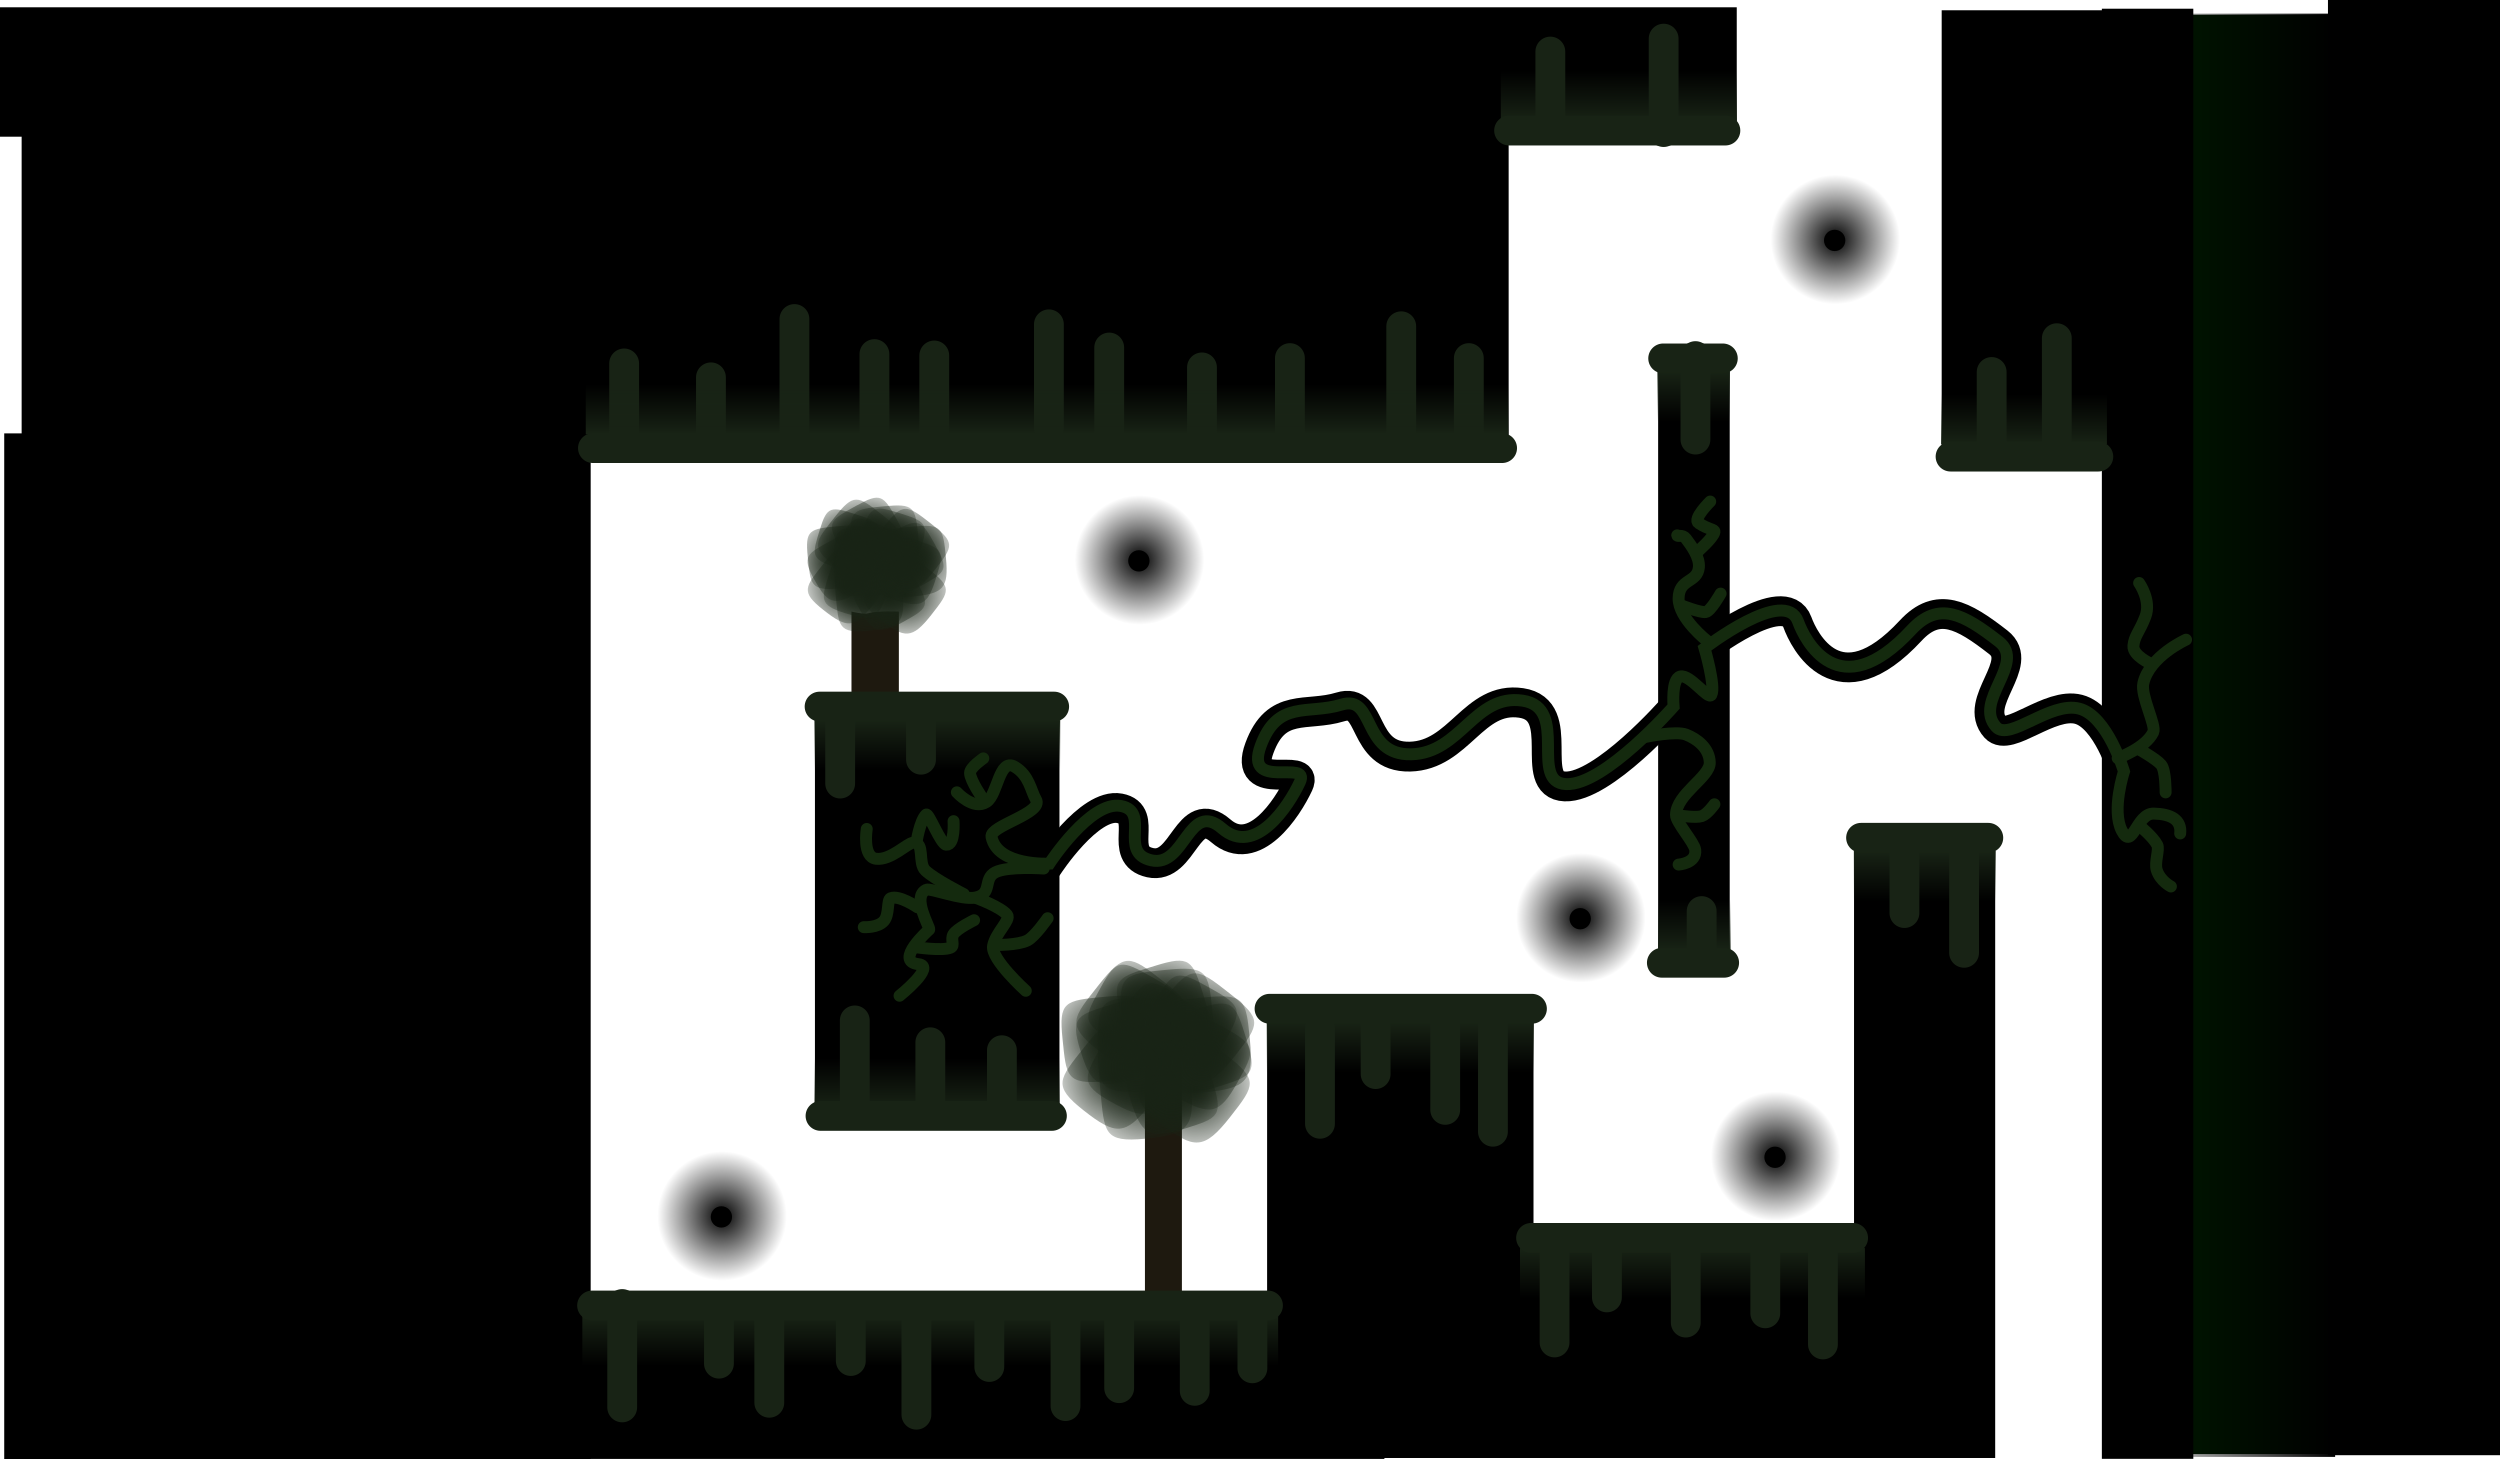<svg version="1.1" xmlns="http://www.w3.org/2000/svg" xmlns:xlink="http://www.w3.org/1999/xlink" width="628.78" height="367.018" viewBox="0,0,628.78,367.018"><defs><radialGradient cx="87.218" cy="143.021" r="13.56" gradientUnits="userSpaceOnUse" id="color-1"><stop offset="0" stop-color="#182315"/><stop offset="1" stop-color="#182315" stop-opacity="0"/></radialGradient><radialGradient cx="85.408" cy="135.808" r="13.551" gradientUnits="userSpaceOnUse" id="color-2"><stop offset="0" stop-color="#182315"/><stop offset="1" stop-color="#182315" stop-opacity="0"/></radialGradient><radialGradient cx="92.251" cy="136.917" r="14.093" gradientUnits="userSpaceOnUse" id="color-3"><stop offset="0" stop-color="#182315"/><stop offset="1" stop-color="#182315" stop-opacity="0"/></radialGradient><radialGradient cx="101.749" cy="145.211" r="14.093" gradientUnits="userSpaceOnUse" id="color-4"><stop offset="0" stop-color="#182315"/><stop offset="1" stop-color="#182315" stop-opacity="0"/></radialGradient><radialGradient cx="102.576" cy="133.967" r="14.093" gradientUnits="userSpaceOnUse" id="color-5"><stop offset="0" stop-color="#182315"/><stop offset="1" stop-color="#182315" stop-opacity="0"/></radialGradient><radialGradient cx="90.175" cy="131.652" r="14.093" gradientUnits="userSpaceOnUse" id="color-6"><stop offset="0" stop-color="#182315"/><stop offset="1" stop-color="#182315" stop-opacity="0"/></radialGradient><radialGradient cx="96.727" cy="131.754" r="14.093" gradientUnits="userSpaceOnUse" id="color-7"><stop offset="0" stop-color="#182315"/><stop offset="1" stop-color="#182315" stop-opacity="0"/></radialGradient><radialGradient cx="92.759" cy="145.478" r="14.093" gradientUnits="userSpaceOnUse" id="color-8"><stop offset="0" stop-color="#182315"/><stop offset="1" stop-color="#182315" stop-opacity="0"/></radialGradient><radialGradient cx="103.672" cy="136.88" r="14.093" gradientUnits="userSpaceOnUse" id="color-9"><stop offset="0" stop-color="#182315"/><stop offset="1" stop-color="#182315" stop-opacity="0"/></radialGradient><radialGradient cx="154.822" cy="266.713" r="18.39" gradientUnits="userSpaceOnUse" id="color-10"><stop offset="0" stop-color="#182315"/><stop offset="1" stop-color="#182315" stop-opacity="0"/></radialGradient><radialGradient cx="152.368" cy="256.93" r="18.378" gradientUnits="userSpaceOnUse" id="color-11"><stop offset="0" stop-color="#182315"/><stop offset="1" stop-color="#182315" stop-opacity="0"/></radialGradient><radialGradient cx="161.648" cy="258.436" r="19.112" gradientUnits="userSpaceOnUse" id="color-12"><stop offset="0" stop-color="#182315"/><stop offset="1" stop-color="#182315" stop-opacity="0"/></radialGradient><radialGradient cx="174.529" cy="269.683" r="19.112" gradientUnits="userSpaceOnUse" id="color-13"><stop offset="0" stop-color="#182315"/><stop offset="1" stop-color="#182315" stop-opacity="0"/></radialGradient><radialGradient cx="175.65" cy="254.434" r="19.112" gradientUnits="userSpaceOnUse" id="color-14"><stop offset="0" stop-color="#182315"/><stop offset="1" stop-color="#182315" stop-opacity="0"/></radialGradient><radialGradient cx="158.832" cy="251.295" r="19.112" gradientUnits="userSpaceOnUse" id="color-15"><stop offset="0" stop-color="#182315"/><stop offset="1" stop-color="#182315" stop-opacity="0"/></radialGradient><radialGradient cx="167.718" cy="251.433" r="19.112" gradientUnits="userSpaceOnUse" id="color-16"><stop offset="0" stop-color="#182315"/><stop offset="1" stop-color="#182315" stop-opacity="0"/></radialGradient><radialGradient cx="162.336" cy="270.045" r="19.112" gradientUnits="userSpaceOnUse" id="color-17"><stop offset="0" stop-color="#182315"/><stop offset="1" stop-color="#182315" stop-opacity="0"/></radialGradient><radialGradient cx="177.136" cy="258.384" r="19.112" gradientUnits="userSpaceOnUse" id="color-18"><stop offset="0" stop-color="#182315"/><stop offset="1" stop-color="#182315" stop-opacity="0"/></radialGradient><linearGradient x1="281.273" y1="26.148" x2="281.273" y2="13.482" gradientUnits="userSpaceOnUse" id="color-19"><stop offset="0" stop-color="#182315"/><stop offset="1" stop-color="#182315" stop-opacity="0"/></linearGradient><linearGradient x1="109.789" y1="274.538" x2="109.789" y2="261.871" gradientUnits="userSpaceOnUse" id="color-20"><stop offset="0" stop-color="#182315"/><stop offset="1" stop-color="#182315" stop-opacity="0"/></linearGradient><linearGradient x1="109.872" y1="176.871" x2="109.872" y2="189.538" gradientUnits="userSpaceOnUse" id="color-21"><stop offset="0" stop-color="#182315"/><stop offset="1" stop-color="#182315" stop-opacity="0"/></linearGradient><linearGradient x1="226.303" y1="252.871" x2="226.303" y2="265.538" gradientUnits="userSpaceOnUse" id="color-22"><stop offset="0" stop-color="#182315"/><stop offset="1" stop-color="#182315" stop-opacity="0"/></linearGradient><linearGradient x1="358.22" y1="209.774" x2="358.22" y2="222.441" gradientUnits="userSpaceOnUse" id="color-23"><stop offset="0" stop-color="#182315"/><stop offset="1" stop-color="#182315" stop-opacity="0"/></linearGradient><linearGradient x1="299.795" y1="309.674" x2="299.795" y2="322.341" gradientUnits="userSpaceOnUse" id="color-24"><stop offset="0" stop-color="#182315"/><stop offset="1" stop-color="#182315" stop-opacity="0"/></linearGradient><linearGradient x1="108.086" y1="326.674" x2="108.086" y2="339.341" gradientUnits="userSpaceOnUse" id="color-25"><stop offset="0" stop-color="#182315"/><stop offset="1" stop-color="#182315" stop-opacity="0"/></linearGradient><linearGradient x1="403.935" y1="180.686" x2="461.435" y2="180.686" gradientUnits="userSpaceOnUse" id="color-26"><stop offset="0" stop-color="#000000" stop-opacity="0"/><stop offset="1" stop-color="#000000"/></linearGradient><linearGradient x1="300.275" y1="234.663" x2="300.275" y2="221.996" gradientUnits="userSpaceOnUse" id="color-27"><stop offset="0" stop-color="#182315"/><stop offset="1" stop-color="#182315" stop-opacity="0"/></linearGradient><linearGradient x1="300.086" y1="89.144" x2="300.086" y2="101.811" gradientUnits="userSpaceOnUse" id="color-28"><stop offset="0" stop-color="#182315"/><stop offset="1" stop-color="#182315" stop-opacity="0"/></linearGradient><radialGradient cx="160.734" cy="136.604" r="16.278" gradientUnits="userSpaceOnUse" id="color-29"><stop offset="0" stop-color="#000000"/><stop offset="1" stop-color="#000000" stop-opacity="0"/></radialGradient><radialGradient cx="55.734" cy="301.604" r="16.278" gradientUnits="userSpaceOnUse" id="color-30"><stop offset="0" stop-color="#000000"/><stop offset="1" stop-color="#000000" stop-opacity="0"/></radialGradient><radialGradient cx="271.734" cy="226.604" r="16.278" gradientUnits="userSpaceOnUse" id="color-31"><stop offset="0" stop-color="#000000"/><stop offset="1" stop-color="#000000" stop-opacity="0"/></radialGradient><radialGradient cx="335.734" cy="56.004" r="16.278" gradientUnits="userSpaceOnUse" id="color-32"><stop offset="0" stop-color="#000000"/><stop offset="1" stop-color="#000000" stop-opacity="0"/></radialGradient><radialGradient cx="320.734" cy="286.604" r="16.278" gradientUnits="userSpaceOnUse" id="color-33"><stop offset="0" stop-color="#000000"/><stop offset="1" stop-color="#000000" stop-opacity="0"/></radialGradient><linearGradient x1="383.186" y1="107.504" x2="383.186" y2="94.837" gradientUnits="userSpaceOnUse" id="color-34"><stop offset="0" stop-color="#182315"/><stop offset="1" stop-color="#182315" stop-opacity="0"/></linearGradient><linearGradient x1="137.465" y1="105.023" x2="137.465" y2="92.357" gradientUnits="userSpaceOnUse" id="color-35"><stop offset="0" stop-color="#182315"/><stop offset="1" stop-color="#182315" stop-opacity="0"/></linearGradient><radialGradient cx="86.139" cy="138.488" r="12.367" gradientUnits="userSpaceOnUse" id="color-36"><stop offset="0" stop-color="#182315"/><stop offset="1" stop-color="#182315" stop-opacity="0"/></radialGradient><radialGradient cx="87.164" cy="131.784" r="12.359" gradientUnits="userSpaceOnUse" id="color-37"><stop offset="0" stop-color="#182315"/><stop offset="1" stop-color="#182315" stop-opacity="0"/></radialGradient><radialGradient cx="92.527" cy="135.133" r="12.853" gradientUnits="userSpaceOnUse" id="color-38"><stop offset="0" stop-color="#182315"/><stop offset="1" stop-color="#182315" stop-opacity="0"/></radialGradient><radialGradient cx="97.586" cy="145.46" r="12.853" gradientUnits="userSpaceOnUse" id="color-39"><stop offset="0" stop-color="#182315"/><stop offset="1" stop-color="#182315" stop-opacity="0"/></radialGradient><radialGradient cx="102.251" cy="136.297" r="12.853" gradientUnits="userSpaceOnUse" id="color-40"><stop offset="0" stop-color="#182315"/><stop offset="1" stop-color="#182315" stop-opacity="0"/></radialGradient><radialGradient cx="92.639" cy="129.972" r="12.853" gradientUnits="userSpaceOnUse" id="color-41"><stop offset="0" stop-color="#182315"/><stop offset="1" stop-color="#182315" stop-opacity="0"/></radialGradient><radialGradient cx="98.114" cy="132.371" r="12.853" gradientUnits="userSpaceOnUse" id="color-42"><stop offset="0" stop-color="#182315"/><stop offset="1" stop-color="#182315" stop-opacity="0"/></radialGradient><radialGradient cx="89.931" cy="142.511" r="12.853" gradientUnits="userSpaceOnUse" id="color-43"><stop offset="0" stop-color="#182315"/><stop offset="1" stop-color="#182315" stop-opacity="0"/></radialGradient><radialGradient cx="102.144" cy="139.133" r="12.853" gradientUnits="userSpaceOnUse" id="color-44"><stop offset="0" stop-color="#182315"/><stop offset="1" stop-color="#182315" stop-opacity="0"/></radialGradient><radialGradient cx="155.99" cy="257.891" r="16.34" gradientUnits="userSpaceOnUse" id="color-45"><stop offset="0" stop-color="#182315"/><stop offset="1" stop-color="#182315" stop-opacity="0"/></radialGradient><radialGradient cx="159.129" cy="249.497" r="16.33" gradientUnits="userSpaceOnUse" id="color-46"><stop offset="0" stop-color="#182315"/><stop offset="1" stop-color="#182315" stop-opacity="0"/></radialGradient><radialGradient cx="165.158" cy="255.279" r="16.983" gradientUnits="userSpaceOnUse" id="color-47"><stop offset="0" stop-color="#182315"/><stop offset="1" stop-color="#182315" stop-opacity="0"/></radialGradient><radialGradient cx="168.908" cy="270.003" r="16.983" gradientUnits="userSpaceOnUse" id="color-48"><stop offset="0" stop-color="#182315"/><stop offset="1" stop-color="#182315" stop-opacity="0"/></radialGradient><radialGradient cx="177.42" cy="259.414" r="16.983" gradientUnits="userSpaceOnUse" id="color-49"><stop offset="0" stop-color="#182315"/><stop offset="1" stop-color="#182315" stop-opacity="0"/></radialGradient><radialGradient cx="166.7" cy="248.634" r="16.983" gradientUnits="userSpaceOnUse" id="color-50"><stop offset="0" stop-color="#182315"/><stop offset="1" stop-color="#182315" stop-opacity="0"/></radialGradient><radialGradient cx="173.131" cy="253.217" r="16.983" gradientUnits="userSpaceOnUse" id="color-51"><stop offset="0" stop-color="#182315"/><stop offset="1" stop-color="#182315" stop-opacity="0"/></radialGradient><radialGradient cx="159.806" cy="264.118" r="16.983" gradientUnits="userSpaceOnUse" id="color-52"><stop offset="0" stop-color="#182315"/><stop offset="1" stop-color="#182315" stop-opacity="0"/></radialGradient><radialGradient cx="176.515" cy="263.053" r="16.983" gradientUnits="userSpaceOnUse" id="color-53"><stop offset="0" stop-color="#182315"/><stop offset="1" stop-color="#182315" stop-opacity="0"/></radialGradient></defs><g transform="translate(125.879,4.241)"><g data-paper-data="{&quot;isPaintingLayer&quot;:true}" fill-rule="nonzero" stroke-linejoin="miter" stroke-miterlimit="10" stroke-dasharray="" stroke-dashoffset="0" style="mix-blend-mode: normal"><path d="M88.278,178.289v-28.708c0,0 3.149,0.76 4.199,0.43c2.184,-0.688 7.719,-0.43 7.719,-0.43v28.708z" fill="#1e190f" stroke="#0c0c0c" stroke-width="0" stroke-linecap="butt"/><g stroke="none" stroke-width="0" stroke-linecap="butt"><path d="M81.28,137.483c4.629,-5.887 5.55,-5.348 11.437,-0.72c5.887,4.629 5.489,5.371 0.861,11.258c-4.629,5.887 -6.472,5.783 -12.359,1.155c-5.887,-4.629 -4.568,-5.806 0.061,-11.693z" fill="url(#color-1)"/><path d="M77.29,135.894c-0.716,-6.905 0.322,-7.133 7.777,-7.797c7.455,-0.664 7.679,0.088 8.395,6.994c0.716,6.905 -0.688,8.014 -8.143,8.678c-7.455,0.664 -7.312,-0.969 -8.029,-7.874z" fill="url(#color-2)"/><path d="M83.843,136.207c0,-7.783 1.099,-7.935 8.882,-7.935c7.783,0 7.935,0.862 7.935,8.645c0,7.783 -1.573,8.882 -9.356,8.882c-7.783,0 -7.461,-1.809 -7.461,-9.593z" fill="url(#color-3)"/><path d="M95.578,139.456c4.811,-6.119 5.768,-5.559 11.887,-0.748c6.119,4.811 5.705,5.582 0.894,11.701c-4.811,6.119 -6.726,6.011 -12.845,1.2c-6.119,-4.811 -4.747,-6.034 0.064,-12.153z" fill="url(#color-4)"/><path d="M96.405,128.211c4.811,-6.119 5.768,-5.559 11.887,-0.748c6.119,4.811 5.705,5.582 0.894,11.701c-4.811,6.119 -6.726,6.011 -12.845,1.2c-6.119,-4.811 -4.747,-6.034 0.064,-12.153z" fill="url(#color-5)"/><path d="M84.004,125.896c4.811,-6.119 5.768,-5.559 11.887,-0.748c6.119,4.811 5.705,5.582 0.894,11.701c-4.811,6.119 -6.726,6.011 -12.845,1.2c-6.119,-4.811 -4.747,-6.034 0.064,-12.153z" fill="url(#color-6)"/><path d="M88.289,131.851c-0.745,-7.748 0.335,-8.003 8.082,-8.748c7.748,-0.745 7.981,0.099 8.725,7.847c0.745,7.748 -0.716,8.992 -8.463,9.737c-7.748,0.745 -7.6,-1.087 -8.345,-8.835z" fill="url(#color-7)"/><path d="M84.321,145.575c-0.745,-7.748 0.335,-8.004 8.082,-8.748c7.748,-0.745 7.981,0.099 8.725,7.847c0.745,7.748 -0.716,8.992 -8.463,9.737c-7.748,0.745 -7.6,-1.087 -8.345,-8.835z" fill="url(#color-8)"/><path d="M95.234,136.977c-0.745,-7.748 0.335,-8.004 8.082,-8.748c7.748,-0.745 7.981,0.099 8.725,7.847c0.745,7.748 -0.716,8.992 -8.463,9.737c-7.748,0.745 -7.6,-1.087 -8.345,-8.835z" fill="url(#color-9)"/></g><path d="M162.087,337.289v-84.685c0,0 2.457,2.243 3.276,1.268c1.704,-2.028 6.023,-1.268 6.023,-1.268v84.685z" fill="#1e190f" stroke="#0c0c0c" stroke-width="0" stroke-linecap="butt"/><g stroke="none" stroke-width="0" stroke-linecap="butt"><path d="M146.769,259.202c6.277,-7.984 7.526,-7.253 15.511,-0.976c7.984,6.277 7.444,7.283 1.167,15.268c-6.277,7.984 -8.776,7.843 -16.761,1.566c-7.984,-6.277 -6.194,-7.873 0.083,-15.857z" fill="url(#color-10)"/><path d="M141.358,257.048c-0.972,-9.365 0.437,-9.674 10.546,-10.574c10.11,-0.9 10.414,0.12 11.386,9.484c0.972,9.365 -0.934,10.869 -11.043,11.769c-10.11,0.9 -9.917,-1.314 -10.889,-10.679z" fill="url(#color-11)"/><path d="M150.245,257.472c0,-10.556 1.49,-10.761 12.046,-10.761c10.556,0 10.761,1.169 10.761,11.724c0,10.556 -2.133,12.046 -12.688,12.046c-10.556,0 -10.118,-2.454 -10.118,-13.009z" fill="url(#color-12)"/><path d="M166.16,261.878c6.524,-8.298 7.822,-7.538 16.12,-1.014c8.298,6.524 7.737,7.57 1.213,15.868c-6.524,8.298 -9.121,8.151 -17.419,1.627c-8.298,-6.524 -6.438,-8.183 0.086,-16.481z" fill="url(#color-13)"/><path d="M167.281,246.629c6.524,-8.298 7.822,-7.538 16.12,-1.014c8.298,6.524 7.737,7.57 1.213,15.868c-6.524,8.298 -9.121,8.151 -17.419,1.627c-8.298,-6.524 -6.438,-8.183 0.086,-16.481z" fill="url(#color-14)"/><path d="M150.463,243.489c6.524,-8.298 7.822,-7.538 16.12,-1.014c8.298,6.524 7.737,7.57 1.213,15.868c-6.524,8.298 -9.121,8.151 -17.419,1.627c-8.298,-6.524 -6.438,-8.183 0.086,-16.481z" fill="url(#color-15)"/><path d="M156.275,251.564c-1.01,-10.507 0.454,-10.854 10.961,-11.864c10.507,-1.01 10.823,0.134 11.833,10.641c1.01,10.507 -0.97,12.194 -11.477,13.204c-10.507,1.01 -10.307,-1.475 -11.317,-11.982z" fill="url(#color-16)"/><path d="M150.893,270.177c-1.01,-10.507 0.454,-10.854 10.961,-11.864c10.507,-1.01 10.823,0.134 11.833,10.641c1.01,10.507 -0.97,12.194 -11.477,13.204c-10.507,1.01 -10.307,-1.475 -11.317,-11.982z" fill="url(#color-17)"/><path d="M165.693,258.516c-1.01,-10.507 0.454,-10.854 10.961,-11.864c10.507,-1.01 10.823,0.134 11.833,10.641c1.01,10.507 -0.97,12.194 -11.477,13.204c-10.507,1.01 -10.307,-1.475 -11.317,-11.982z" fill="url(#color-18)"/></g><path d="M411.545,361.482v-362h51v362z" fill="#001e00" stroke="none" stroke-width="0" stroke-linecap="butt"/><path d="M362.978,112.213v-113.371h40.501v113.371z" fill="#000000" stroke="#000000" stroke-width="1" stroke-linecap="butt"/><path d="M-119.936,110.514v-80.486h373v80.486z" fill="#000000" stroke="#000000" stroke-width="1" stroke-linecap="butt"/><path d="M137.714,213.56c0,0 10.357,-15.933 18,-14.5c7.643,1.433 -0.83,11.777 7.667,13.667c8.497,1.89 9.345,-15.323 17.784,-8.006c8.332,7.223 16.762,-5.685 19.549,-11.661c2.788,-5.976 -14.121,2.45 -9.833,-9.167c4.287,-11.617 11.811,-7.72 20.333,-10.333c8.522,-2.613 5.038,12.774 17.5,12.5c12.462,-0.274 15.975,-15.268 28,-13.5c12.025,1.768 1.406,20.621 11,21c9.594,0.379 27,-19.5 27,-19.5" fill="none" stroke="#000000" stroke-width="7.5" stroke-linecap="round"/><path d="M-121.066,359.027v-250.517h140v250.517z" fill="#000000" stroke="#000000" stroke-width="7.5" stroke-linecap="butt"/><path d="M22.564,358.945v-33h196v33z" fill="#000000" stroke="#000000" stroke-width="7.5" stroke-linecap="butt"/><path d="M196.564,321.945v-71h59.5v71z" fill="#000000" stroke="#000000" stroke-width="7.5" stroke-linecap="butt"/><path d="M218.934,361.961v-55h125.5v55z" fill="#000000" stroke="#000000" stroke-width="1" stroke-linecap="butt"/><path d="M340.934,361.961v-157h34.5v157z" fill="#000000" stroke="#000000" stroke-width="1" stroke-linecap="butt"/><path d="M-125.379,29.64v-31.547h435.813v31.547z" fill="#000000" stroke="#000000" stroke-width="1" stroke-linecap="butt"/><path d="M83.087,274.241v-95.983h53.5v95.983z" fill="#000000" stroke="#000000" stroke-width="8" stroke-linecap="butt"/><path d="M302.662,158.961c0,0 20.292,-15.692 23.527,-6.701c1.626,4.519 10.173,21.875 28.491,2.11c6.854,-7.395 13.074,-4.053 22.044,2.942c6.919,5.396 -6.585,14.966 -0.71,21.459c3.329,3.679 13.609,-6.501 20.889,-4.611c7.11,1.845 11.264,15.802 11.264,15.802" fill="none" stroke="#000000" stroke-width="7.5" stroke-linecap="round"/><path d="M460.13,361.259v-365h42.271v365z" fill="#000000" stroke="#000000" stroke-width="1" stroke-linecap="butt"/><path d="M403.264,362.173v-363.722h22v363.722z" fill="#000000" stroke="#000000" stroke-width="1" stroke-linecap="butt"/><path d="M291.662,239.961v-155h17v155z" fill="#000000" stroke="#000000" stroke-width="1" stroke-linecap="butt"/><path d="M139.257,173.475h-59" fill="none" stroke="#182315" stroke-width="7.5" stroke-linecap="round"/><path d="M80.49,276.42h58.2" fill="none" stroke="#182315" stroke-width="7.5" stroke-linecap="round"/><path d="M193.423,249.475h66" fill="none" stroke="#182315" stroke-width="7.5" stroke-linecap="round"/><path d="M342.201,206.475h32" fill="none" stroke="#182315" stroke-width="7.5" stroke-linecap="round"/><path d="M251.918,108.464h-228.667" fill="none" stroke="#182315" stroke-width="7.5" stroke-linecap="round"/><path d="M308.075,28.593h-54.4" fill="none" stroke="#182315" stroke-width="7.5" stroke-linecap="round"/><path d="M364.709,110.599h37.167" fill="none" stroke="#182315" stroke-width="7.5" stroke-linecap="round"/><path d="M340.202,307.107h-81" fill="none" stroke="#182315" stroke-width="7.5" stroke-linecap="round"/><path d="M23.035,324.107h170" fill="none" stroke="#182315" stroke-width="7.5" stroke-linecap="round"/><path d="M310.957,13.482v12.667h-59.367v-12.667z" fill="url(#color-19)" stroke="#182315" stroke-width="0" stroke-linecap="butt"/><path d="M140.608,261.871v12.667h-61.639v-12.667z" fill="url(#color-20)" stroke="#182315" stroke-width="0" stroke-linecap="butt"/><path d="M78.97,189.538v-12.667h61.806v12.667z" fill="url(#color-21)" stroke="#182315" stroke-width="0" stroke-linecap="butt"/><path d="M192.72,265.538v-12.667h67.167v12.667z" fill="url(#color-22)" stroke="#182315" stroke-width="0" stroke-linecap="butt"/><path d="M340.386,222.441v-12.667h35.667v12.667z" fill="url(#color-23)" stroke="#182315" stroke-width="0" stroke-linecap="butt"/><path d="M256.42,322.341v-12.667h86.75v12.667z" fill="url(#color-24)" stroke="#182315" stroke-width="0" stroke-linecap="butt"/><path d="M20.586,339.341v-12.667h175v12.667z" fill="url(#color-25)" stroke="#182315" stroke-width="0" stroke-linecap="butt"/><path d="M403.935,362.186v-363h57.5v363z" data-paper-data="{&quot;index&quot;:null}" fill="url(#color-26)" stroke="none" stroke-width="0" stroke-linecap="butt"/><path d="M415.133,162.72c0,0 -4.624,-2.056 -4.431,-4.518c0.193,-2.462 1.566,-3.581 2.998,-7.314c1.576,-4.108 -1.567,-8.501 -1.567,-8.501" fill="none" stroke="#142a0e" stroke-width="3" stroke-linecap="round"/><path d="M412.133,203.387c0,0 3.46,2.771 4.561,4.881c0.595,1.139 -0.726,4.414 -0.129,6.316c0.871,2.776 3.567,4.136 3.567,4.136" fill="none" stroke="#142a0e" stroke-width="3" stroke-linecap="round"/><path d="M411.8,184.053c0,0 4.722,2.624 5.899,4.081c1.155,1.431 1.101,6.919 1.101,6.919" fill="none" stroke="#142a0e" stroke-width="3" stroke-linecap="round"/><path d="M406.74,186.445c0,0 7.024,-2.512 8.945,-6.519c0.808,-1.685 -3.211,-9.165 -2.492,-12.318c1.559,-6.839 10.747,-10.963 10.747,-10.963" fill="none" stroke="#142a0e" stroke-width="3" stroke-linecap="round"/><path d="M114.782,195.035c0,0 4.156,4.605 7.479,2.421c2.819,-1.852 3.143,-11.119 7.039,-8.861c3.72,2.157 4.09,6.114 5.368,8.241c2.057,3.424 -11.726,6.637 -11.17,9.402c1.496,7.444 14.548,6.737 14.548,6.737c0,0 10.357,-15.933 18,-14.5c7.643,1.433 -0.83,11.777 7.667,13.667c8.497,1.89 9.345,-15.323 17.784,-8.006c8.332,7.223 16.762,-5.685 19.549,-11.661c2.788,-5.976 -14.121,2.45 -9.833,-9.167c4.287,-11.617 11.811,-7.72 20.333,-10.333c8.522,-2.613 5.038,12.774 17.5,12.5c12.462,-0.274 15.975,-15.268 28,-13.5c12.025,1.768 1.406,20.621 11,21c9.594,0.379 27,-19.5 27,-19.5c0,0 -0.624,-7.002 1.708,-7.572c2.423,-0.592 7.069,5.973 7.785,4.622c1.125,-2.123 -1.712,-11.733 -1.712,-11.733c0,0 20.292,-15.692 23.527,-6.701c1.626,4.519 10.173,21.875 28.491,2.11c6.854,-7.395 13.074,-4.053 22.044,2.942c6.919,5.396 -6.585,14.966 -0.71,21.459c3.329,3.679 13.609,-6.501 20.889,-4.611c7.11,1.845 11.264,15.802 11.264,15.802c0,0 -3.214,9.75 -0.533,14.925c2.68,5.176 3.578,-4.42 8,-4.333c4.422,0.087 7.033,1.603 6.667,5" fill="none" stroke="#142a0e" stroke-width="3" stroke-linecap="round"/><path d="M292.432,85.904h15" fill="none" stroke="#182315" stroke-width="7.5" stroke-linecap="round"/><path d="M292.099,237.904h15.667" fill="none" stroke="#182315" stroke-width="7.5" stroke-linecap="round"/><path d="M309.386,221.996v12.667h-18.222v-12.667z" fill="url(#color-27)" stroke="#182315" stroke-width="0" stroke-linecap="butt"/><path d="M290.975,101.811v-12.667h18.222v12.667z" fill="url(#color-28)" stroke="#182315" stroke-width="0" stroke-linecap="butt"/><path d="M289.548,179.19l14,6.5" fill="none" stroke="none" stroke-width="0" stroke-linecap="round"/><path d="M288.316,181.045c0,0 7.362,-1.505 9.872,-0.527c2.747,1.07 5.863,3.381 5.961,7.027c0.099,3.646 -8.405,7.9 -8.5,13.167c-0.034,1.875 4.625,6.936 4.845,8.813c0.396,3.395 -4.178,3.687 -4.178,3.687" fill="none" stroke="#142a0e" stroke-width="3" stroke-linecap="round"/><path d="M305.316,198.045c0,0 -1.788,2.524 -3.174,2.977c-1.495,0.489 -5.492,-0.143 -5.492,-0.143" fill="none" stroke="#142a0e" stroke-width="3" stroke-linecap="round"/><path d="M303.559,157.002c0,0 -7.321,-5.69 -7.25,-10.75c0.071,-5.06 4.721,-3.814 5.1,-7.8c0.239,-2.507 -1.825,-5.352 -3.264,-7.25c-0.849,-1.12 -2.151,-0.381 -2.186,-0.8" fill="none" stroke="#142a0e" stroke-width="3" stroke-linecap="round"/><path d="M304.259,121.902c0,0 -4.5,4.395 -2.906,5.433c2.553,1.662 4.059,1.546 3.98,2.178c-0.184,1.474 -4.474,5.189 -4.474,5.189" fill="none" stroke="#142a0e" stroke-width="3" stroke-linecap="round"/><path d="M306.874,145.055c0,0 -2.515,4.489 -3.769,4.646c-1.397,0.175 -6.031,-1.646 -6.031,-1.646" fill="none" stroke="#142a0e" stroke-width="3" stroke-linecap="round"/><path d="M100.366,246.202c0,0 9.3,-7.43 4.744,-7.943c-6.268,-0.707 2.566,-8.573 2.711,-8.697c0.394,-0.339 -4.549,-8.261 -0.715,-10.017c1.07,-0.49 8.843,2.627 12.284,1.97c4.508,-0.862 1.877,-4.731 5.086,-6.364c3.116,-1.585 12.141,-0.948 12.141,-0.948" fill="none" stroke="#142a0e" stroke-width="3" stroke-linecap="round"/><path d="M116.534,220.639c0,0 -7.349,-3.719 -9.657,-5.926c-1.989,-1.902 -0.049,-7.129 -3.061,-7c-1.544,0.067 -5.607,4.46 -9.322,4.041c-3.533,-0.399 -2.376,-7.502 -2.376,-7.502" fill="none" stroke="#142a0e" stroke-width="3" stroke-linecap="round"/><path d="M104.616,207.702c0,0 0.804,-5.469 2.439,-7.062c0.612,-0.596 3.667,7.471 5.053,7.578c2.271,0.174 1.841,-5.932 1.841,-5.932" fill="none" stroke="#142a0e" stroke-width="3" stroke-linecap="round"/><path d="M119.866,221.702c0,0 6.02,2.207 7.551,4.156c1.006,1.281 -2.888,4.451 -3.53,7.79c-0.638,3.315 8.229,11.304 8.229,11.304" fill="none" stroke="#142a0e" stroke-width="3" stroke-linecap="round"/><path d="M103.616,234.702" fill="none" stroke="#142a0e" stroke-width="3" stroke-linecap="round"/><path d="M119.116,227.202c0,0 -4.317,2.104 -5.195,3.534c-0.793,1.291 0.41,2.893 -0.704,3.367c-2.132,0.908 -9.101,-0.151 -9.101,-0.151" fill="none" stroke="#142a0e" stroke-width="3" stroke-linecap="round"/><path d="M91.366,228.952c0,0 3.56,0.219 5.098,-1.591c1.382,-1.627 0.699,-5.279 1.666,-5.685c2.121,-0.891 6.736,2.276 6.736,2.276" fill="none" stroke="#142a0e" stroke-width="3" stroke-linecap="round"/><path d="M137.616,226.702c0,0 -3.185,4.623 -5.078,5.587c-2.401,1.223 -8.172,1.163 -8.172,1.163" fill="none" stroke="#142a0e" stroke-width="3" stroke-linecap="round"/><path d="M121.432,196.831c0,0 -3.333,-4.774 -3.333,-6.667c0,-1.404 3.333,-3.667 3.333,-3.667" fill="none" stroke="#142a0e" stroke-width="3" stroke-linecap="round"/><g stroke="none" stroke-linecap="butt"><path d="M157.876,136.828c0,-1.482 1.201,-2.683 2.683,-2.683c1.482,0 2.683,1.201 2.683,2.683c0,1.482 -1.201,2.683 -2.683,2.683c-1.482,0 -2.683,-1.201 -2.683,-2.683z" fill="#000000" stroke-width="NaN"/><path d="M144.456,136.604c0,-8.99 7.288,-16.278 16.278,-16.278c8.99,0 16.278,7.288 16.278,16.278c0,8.99 -7.288,16.278 -16.278,16.278c-8.99,0 -16.278,-7.288 -16.278,-16.278z" fill="url(#color-29)" stroke-width="0"/></g><g stroke="none" stroke-linecap="butt"><path d="M52.876,301.828c0,-1.482 1.201,-2.683 2.683,-2.683c1.482,0 2.683,1.201 2.683,2.683c0,1.482 -1.201,2.683 -2.683,2.683c-1.482,0 -2.683,-1.201 -2.683,-2.683z" fill="#000000" stroke-width="NaN"/><path d="M39.456,301.604c0,-8.99 7.288,-16.278 16.278,-16.278c8.99,0 16.278,7.288 16.278,16.278c0,8.99 -7.288,16.278 -16.278,16.278c-8.99,0 -16.278,-7.288 -16.278,-16.278z" fill="url(#color-30)" stroke-width="0"/></g><g stroke="none" stroke-linecap="butt"><path d="M268.876,226.828c0,-1.482 1.201,-2.683 2.683,-2.683c1.482,0 2.683,1.201 2.683,2.683c0,1.482 -1.201,2.683 -2.683,2.683c-1.482,0 -2.683,-1.201 -2.683,-2.683z" fill="#000000" stroke-width="NaN"/><path d="M255.456,226.604c0,-8.99 7.288,-16.278 16.278,-16.278c8.99,0 16.278,7.288 16.278,16.278c0,8.99 -7.288,16.278 -16.278,16.278c-8.99,0 -16.278,-7.288 -16.278,-16.278z" fill="url(#color-31)" stroke-width="0"/></g><g stroke="none" stroke-linecap="butt"><path d="M332.876,56.228c0,-1.482 1.201,-2.683 2.683,-2.683c1.482,0 2.683,1.201 2.683,2.683c0,1.482 -1.201,2.683 -2.683,2.683c-1.482,0 -2.683,-1.201 -2.683,-2.683z" fill="#000000" stroke-width="NaN"/><path d="M319.456,56.004c0,-8.99 7.288,-16.278 16.278,-16.278c8.99,0 16.278,7.288 16.278,16.278c0,8.99 -7.288,16.278 -16.278,16.278c-8.99,0 -16.278,-7.288 -16.278,-16.278z" fill="url(#color-32)" stroke-width="0"/></g><g stroke="none" stroke-linecap="butt"><path d="M317.876,286.828c0,-1.482 1.201,-2.683 2.683,-2.683c1.482,0 2.683,1.201 2.683,2.683c0,1.482 -1.201,2.683 -2.683,2.683c-1.482,0 -2.683,-1.201 -2.683,-2.683z" fill="#000000" stroke-width="NaN"/><path d="M304.456,286.604c0,-8.99 7.288,-16.278 16.278,-16.278c8.99,0 16.278,7.288 16.278,16.278c0,8.99 -7.288,16.278 -16.278,16.278c-8.99,0 -16.278,-7.288 -16.278,-16.278z" fill="url(#color-33)" stroke-width="0"/></g><path d="M404.036,94.837v12.667h-41.7v-12.667z" fill="url(#color-34)" stroke="#182315" stroke-width="0" stroke-linecap="butt"/><path d="M368.11,209.403v26" fill="none" stroke="#182315" stroke-width="7.5" stroke-linecap="round"/><path d="M353.11,208.903v16.5" fill="none" stroke="#182315" stroke-width="7.5" stroke-linecap="round"/><path d="M265.11,309.403v24" fill="none" stroke="#182315" stroke-width="7.5" stroke-linecap="round"/><path d="M278.277,307.57v14.5" fill="none" stroke="#182315" stroke-width="7.5" stroke-linecap="round"/><path d="M298.11,307.403v21" fill="none" stroke="#182315" stroke-width="7.5" stroke-linecap="round"/><path d="M318.11,308.07v18" fill="none" stroke="#182315" stroke-width="7.5" stroke-linecap="round"/><path d="M332.61,310.403v23.5" fill="none" stroke="#182315" stroke-width="7.5" stroke-linecap="round"/><path d="M249.61,252.903v27.5" fill="none" stroke="#182315" stroke-width="7.5" stroke-linecap="round"/><path d="M206.11,254.403v24" fill="none" stroke="#182315" stroke-width="7.5" stroke-linecap="round"/><path d="M220.11,251.403v14.5" fill="none" stroke="#182315" stroke-width="7.5" stroke-linecap="round"/><path d="M237.61,250.403v24.5" fill="none" stroke="#182315" stroke-width="7.5" stroke-linecap="round"/><path d="M302.11,235.903v-11" fill="none" stroke="#182315" stroke-width="7.5" stroke-linecap="round"/><path d="M126.11,259.903v16" fill="none" stroke="#182315" stroke-width="7.5" stroke-linecap="round"/><path d="M89.11,252.403v23" fill="none" stroke="#182315" stroke-width="7.5" stroke-linecap="round"/><path d="M108.11,257.903v17" fill="none" stroke="#182315" stroke-width="7.5" stroke-linecap="round"/><path d="M174.61,325.57v20" fill="none" stroke="#182315" stroke-width="7.5" stroke-linecap="round"/><path d="M30.61,323.736v26" fill="none" stroke="#182315" stroke-width="7.5" stroke-linecap="round"/><path d="M54.943,324.236v14.5" fill="none" stroke="#182315" stroke-width="7.5" stroke-linecap="round"/><path d="M67.607,326.07v22.5" fill="none" stroke="#182315" stroke-width="7.5" stroke-linecap="round"/><path d="M88.11,325.57v12.5" fill="none" stroke="#182315" stroke-width="7.5" stroke-linecap="round"/><path d="M122.943,325.07v14.5" fill="none" stroke="#182315" stroke-width="7.5" stroke-linecap="round"/><path d="M142.11,324.403v25" fill="none" stroke="#182315" stroke-width="7.5" stroke-linecap="round"/><path d="M155.607,324.903v20" fill="none" stroke="#182315" stroke-width="7.5" stroke-linecap="round"/><path d="M104.607,325.57v26" fill="none" stroke="#182315" stroke-width="7.5" stroke-linecap="round"/><path d="M189.113,325.403v14.5" fill="none" stroke="#182315" stroke-width="7.5" stroke-linecap="round"/><path d="M85.432,192.831v-18.667" fill="none" stroke="#182315" stroke-width="7.5" stroke-linecap="round"/><path d="M105.766,186.831v-11.667" fill="none" stroke="#182315" stroke-width="7.5" stroke-linecap="round"/><path d="M31.099,87.164v20" fill="none" stroke="#182315" stroke-width="7.5" stroke-linecap="round"/><path d="M52.932,90.664v17.333" fill="none" stroke="#182315" stroke-width="7.5" stroke-linecap="round"/><path d="M73.932,75.997v31.667" fill="none" stroke="#182315" stroke-width="7.5" stroke-linecap="round"/><path d="M109.099,85.164v21.333" fill="none" stroke="#182315" stroke-width="7.5" stroke-linecap="round"/><path d="M137.932,77.331v26" fill="none" stroke="#182315" stroke-width="7.5" stroke-linecap="round"/><path d="M153.099,83.164v22.333" fill="none" stroke="#182315" stroke-width="7.5" stroke-linecap="round"/><path d="M176.432,88.164v17.333" fill="none" stroke="#182315" stroke-width="7.5" stroke-linecap="round"/><path d="M94.048,84.82v20.5" fill="none" stroke="#182315" stroke-width="7.5" stroke-linecap="round"/><path d="M198.548,105.82v-20" fill="none" stroke="#182315" stroke-width="7.5" stroke-linecap="round"/><path d="M226.548,77.82v30" fill="none" stroke="#182315" stroke-width="7.5" stroke-linecap="round"/><path d="M243.548,85.82v22" fill="none" stroke="#182315" stroke-width="7.5" stroke-linecap="round"/><path d="M253.482,92.357v12.667h-232.033v-12.667z" fill="url(#color-35)" stroke="#182315" stroke-width="0" stroke-linecap="butt"/><path d="M300.548,85.32v21" fill="none" stroke="#182315" stroke-width="7.5" stroke-linecap="round"/><path d="M375.048,108.82v-19.5" fill="none" stroke="#182315" stroke-width="7.5" stroke-linecap="round"/><path d="M391.435,80.82v29.5" fill="none" stroke="#182315" stroke-width="7.5" stroke-linecap="round"/><path d="M264.048,26.726v-18" fill="none" stroke="#182315" stroke-width="7.5" stroke-linecap="round"/><path d="M292.548,28.976v-23.5" fill="none" stroke="#182315" stroke-width="7.5" stroke-linecap="round"/><g stroke="none" stroke-width="0" stroke-linecap="butt"><path d="M83.101,131.735c5.971,-3.317 6.555,-2.538 9.872,3.432c3.317,5.971 2.72,6.454 -3.251,9.771c-5.971,3.317 -7.484,2.579 -10.801,-3.392c-3.317,-5.971 -1.791,-6.495 4.179,-9.811z" fill="url(#color-36)"/><path d="M80.306,128.99c1.835,-6.06 2.789,-5.885 9.292,-3.811c6.503,2.074 6.426,2.785 4.591,8.845c-1.835,6.06 -3.408,6.496 -9.911,4.423c-6.503,-2.074 -5.807,-3.396 -3.972,-9.456z" fill="url(#color-37)"/><path d="M85.707,131.567c2.748,-6.545 3.725,-6.285 10.271,-3.537c6.545,2.748 6.368,3.526 3.62,10.071c-2.748,6.545 -4.458,6.914 -11.003,4.166c-6.545,-2.748 -5.635,-4.156 -2.888,-10.701z" fill="url(#color-38)"/><path d="M94.429,138.442c6.206,-3.447 6.813,-2.638 10.26,3.567c3.447,6.205 2.827,6.708 -3.379,10.155c-6.206,3.447 -7.778,2.68 -11.225,-3.526c-3.447,-6.205 -1.862,-6.75 4.344,-10.197z" fill="url(#color-39)"/><path d="M99.093,129.278c6.206,-3.447 6.813,-2.638 10.26,3.567c3.447,6.205 2.827,6.708 -3.379,10.155c-6.206,3.447 -7.778,2.68 -11.225,-3.526c-3.447,-6.205 -1.862,-6.75 4.344,-10.197z" fill="url(#color-40)"/><path d="M89.482,122.953c6.206,-3.447 6.813,-2.638 10.26,3.567c3.447,6.205 2.827,6.708 -3.379,10.155c-6.206,3.447 -7.778,2.68 -11.225,-3.526c-3.447,-6.206 -1.862,-6.75 4.344,-10.197z" fill="url(#color-41)"/><path d="M90.984,129.473c2.109,-6.778 3.107,-6.612 9.885,-4.503c6.778,2.109 6.676,2.901 4.567,9.679c-2.109,6.778 -3.776,7.309 -10.554,5.2c-6.778,-2.109 -6.007,-3.597 -3.898,-10.375z" fill="url(#color-42)"/><path d="M82.801,139.613c2.109,-6.778 3.107,-6.612 9.885,-4.503c6.778,2.109 6.676,2.901 4.567,9.679c-2.109,6.778 -3.776,7.309 -10.554,5.2c-6.778,-2.109 -6.007,-3.597 -3.898,-10.375z" fill="url(#color-43)"/><path d="M95.014,136.236c2.109,-6.778 3.107,-6.612 9.885,-4.503c6.778,2.109 6.676,2.901 4.567,9.679c-2.109,6.778 -3.776,7.309 -10.554,5.2c-6.778,-2.109 -6.007,-3.597 -3.898,-10.375z" fill="url(#color-44)"/></g><g stroke="none" stroke-width="0" stroke-linecap="butt"><path d="M153.887,248.335c8.619,-2.675 9.164,-1.51 11.839,7.109c2.675,8.619 1.772,9.083 -6.847,11.758c-8.619,2.675 -10.376,1.311 -13.051,-7.308c-2.675,-8.619 -0.56,-8.884 8.059,-11.559z" fill="url(#color-45)"/><path d="M151.015,244.029c4.013,-7.341 5.199,-6.857 13.048,-2.416c7.85,4.441 7.558,5.34 3.545,12.681c-4.013,7.341 -6.165,7.48 -14.014,3.039c-7.85,-4.441 -6.592,-5.963 -2.579,-13.304z" fill="url(#color-46)"/><path d="M157.302,248.822c5.324,-7.722 6.518,-7.12 14.239,-1.796c7.722,5.324 7.282,6.283 1.958,14.004c-5.324,7.722 -7.636,7.736 -15.357,2.412c-7.722,-5.324 -6.164,-6.898 -0.84,-14.62z" fill="url(#color-47)"/><path d="M166.723,260.072c8.958,-2.78 9.524,-1.569 12.304,7.389c2.78,8.958 1.842,9.44 -7.116,12.22c-8.958,2.78 -10.784,1.362 -13.564,-7.595c-2.78,-8.958 -0.582,-9.233 8.375,-12.013z" fill="url(#color-48)"/><path d="M175.234,249.483c8.958,-2.78 9.524,-1.569 12.304,7.388c2.78,8.958 1.842,9.44 -7.116,12.22c-8.958,2.78 -10.784,1.362 -13.564,-7.595c-2.78,-8.958 -0.582,-9.233 8.375,-12.013z" fill="url(#color-49)"/><path d="M164.514,238.703c8.958,-2.78 9.524,-1.569 12.304,7.388c2.78,8.958 1.842,9.44 -7.116,12.22c-8.958,2.78 -10.784,1.362 -13.564,-7.595c-2.78,-8.958 -0.582,-9.233 8.375,-12.013z" fill="url(#color-50)"/><path d="M164.693,247.542c4.561,-8.196 5.806,-7.711 14.002,-3.15c8.196,4.561 7.85,5.557 3.289,13.753c-4.561,8.196 -6.86,8.431 -15.056,3.871c-8.196,-4.561 -6.796,-6.277 -2.235,-14.473z" fill="url(#color-51)"/><path d="M151.369,258.443c4.561,-8.196 5.806,-7.711 14.002,-3.151c8.196,4.561 7.85,5.557 3.289,13.753c-4.561,8.196 -6.86,8.431 -15.056,3.871c-8.196,-4.561 -6.796,-6.277 -2.235,-14.473z" fill="url(#color-52)"/><path d="M168.077,257.378c4.561,-8.196 5.806,-7.711 14.002,-3.15c8.196,4.561 7.85,5.557 3.289,13.753c-4.561,8.196 -6.86,8.431 -15.056,3.871c-8.196,-4.561 -6.796,-6.277 -2.235,-14.473z" fill="url(#color-53)"/></g></g></g></svg>